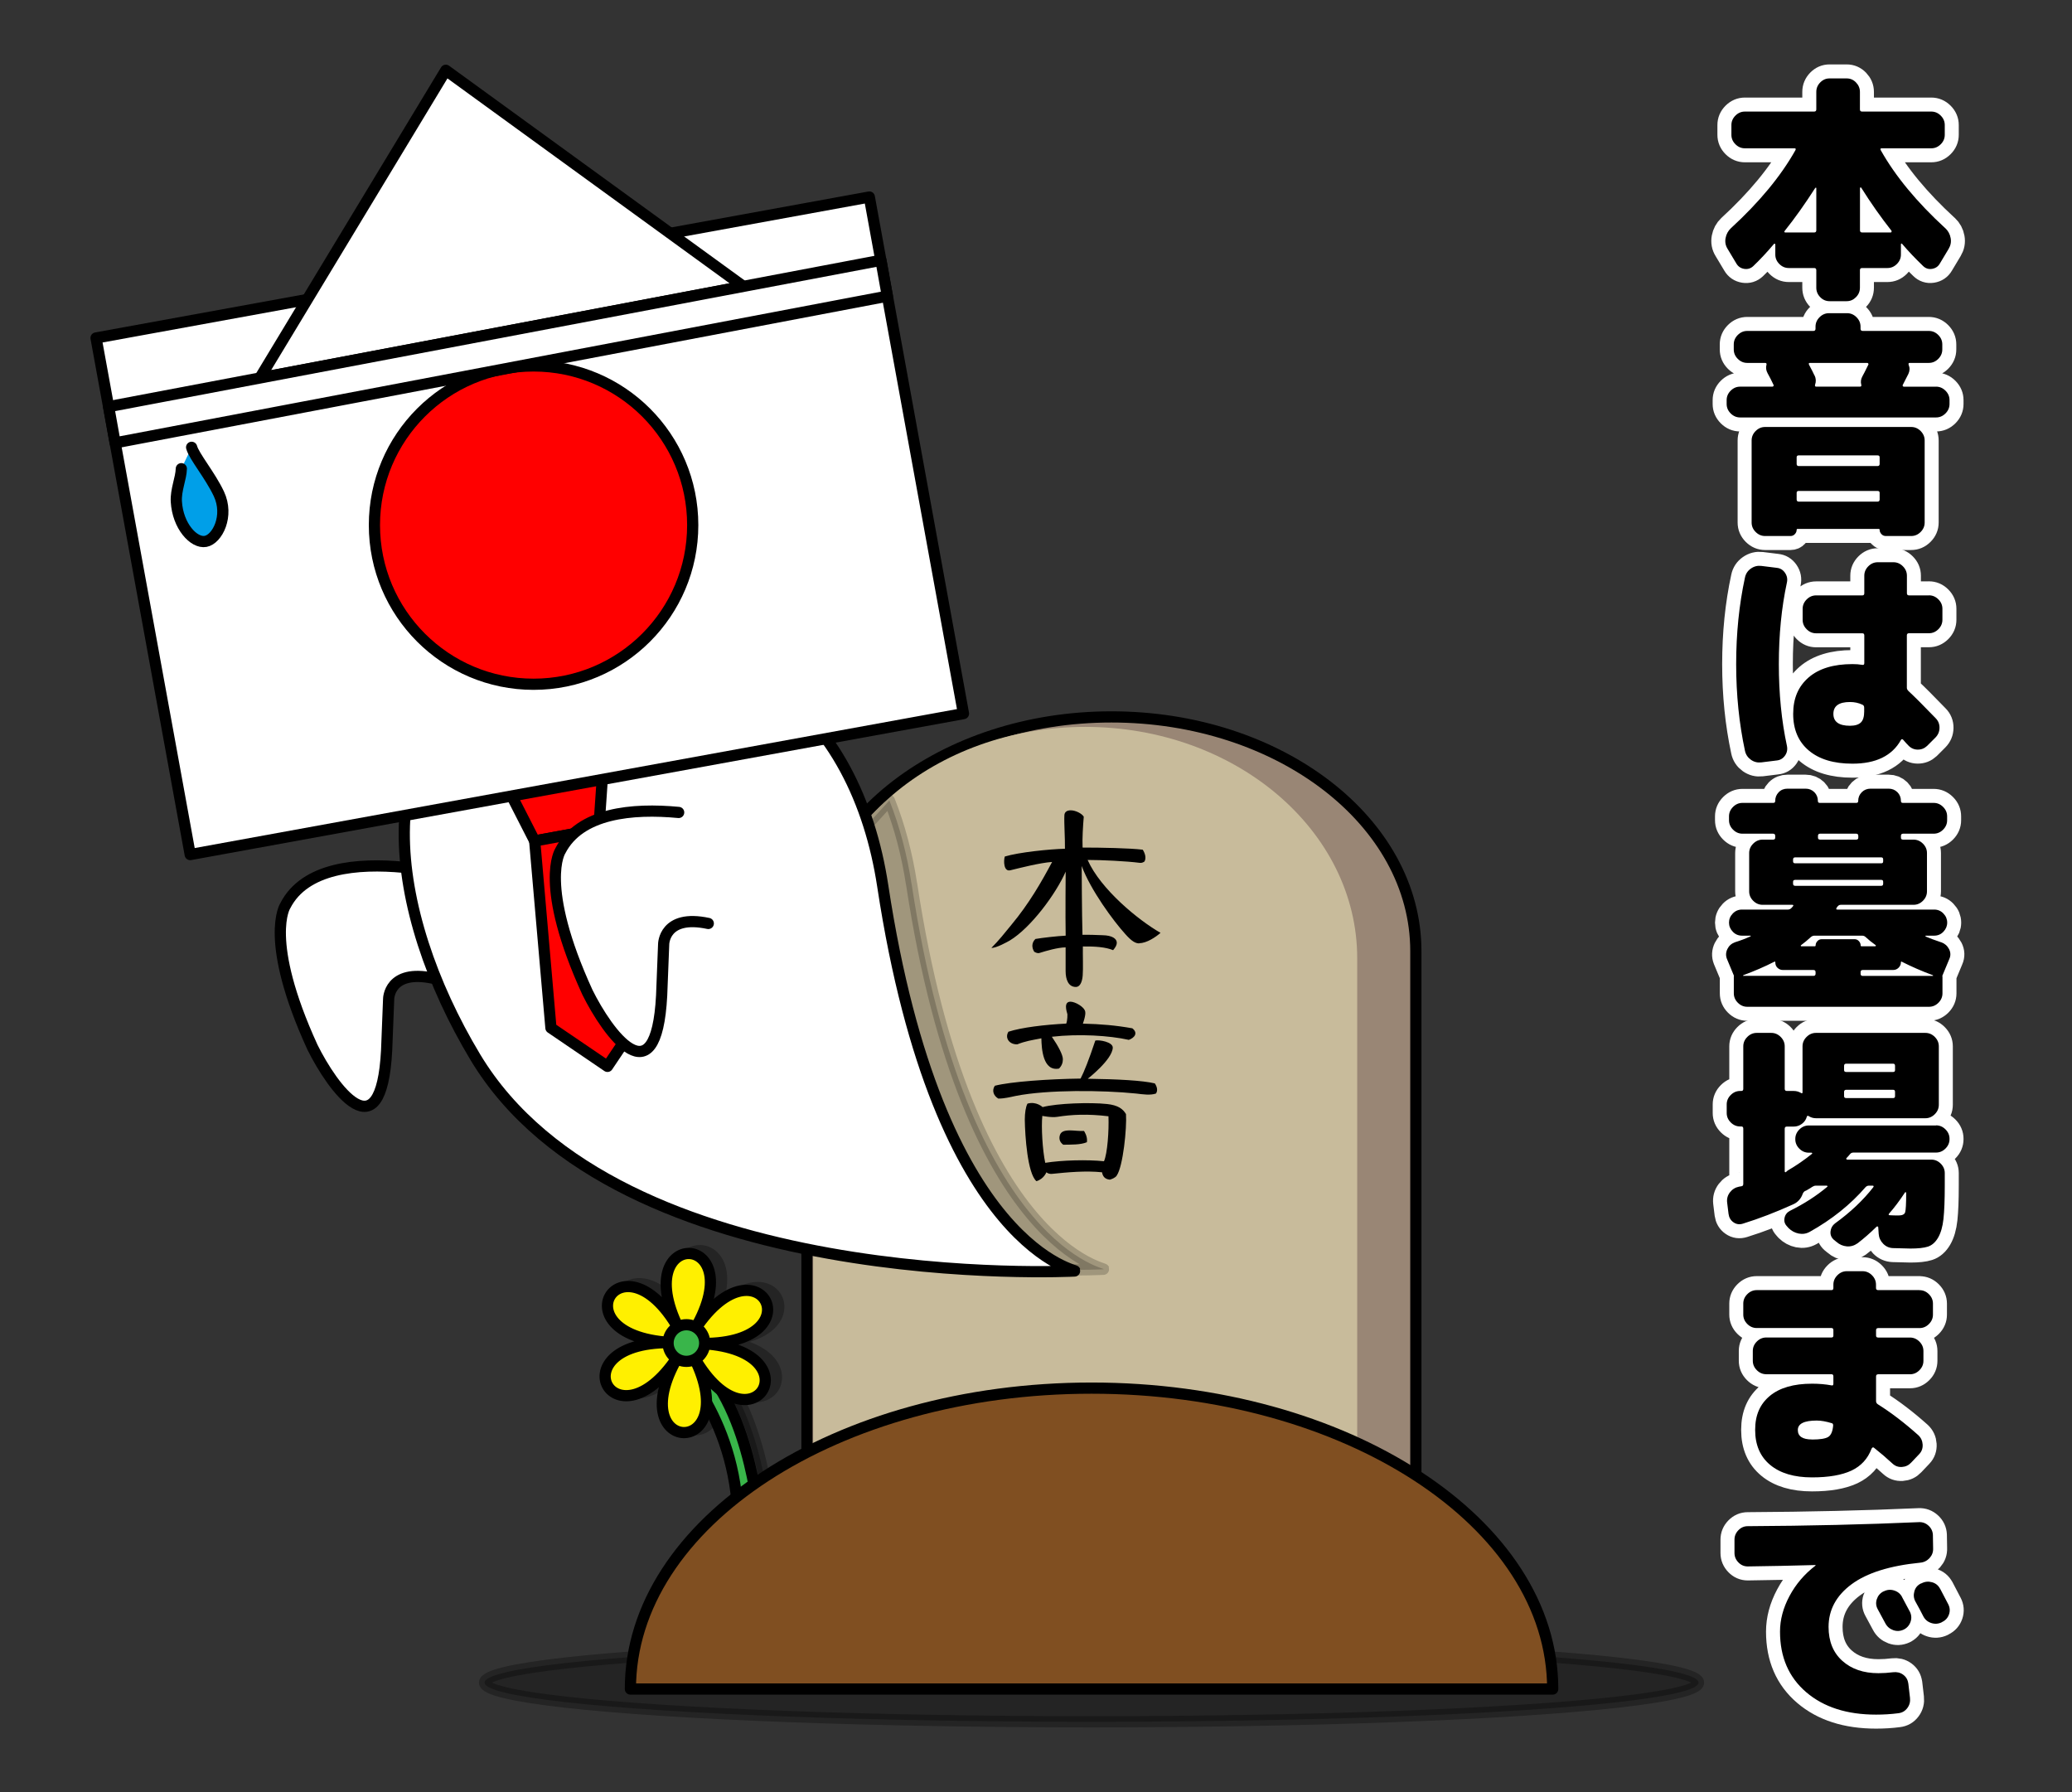 <?xml version="1.0" encoding="UTF-8"?>
<svg id="_レイヤー_1" data-name="レイヤー 1" xmlns="http://www.w3.org/2000/svg" viewBox="0 0 370 320">
  <rect x="0" y="0" width="370" height="320" fill="#333333" stroke="none"/>
  <defs>
    <style>
      .cls-1 {
        opacity: .2;
      }

      .cls-1, .cls-2, .cls-3, .cls-4, .cls-5, .cls-6, .cls-7, .cls-8, .cls-9, .cls-10 {
        stroke-linecap: round;
        stroke-linejoin: round;
      }

      .cls-1, .cls-2, .cls-4, .cls-5, .cls-6, .cls-7, .cls-8, .cls-9, .cls-10 {
        stroke: #000;
        stroke-width: 2px;
      }

      .cls-2 {
        fill: red;
      }

      .cls-11, .cls-8 {
        opacity: .3;
      }

      .cls-3 {
        stroke: #fff;
        stroke-width: 5px;
      }

      .cls-3, .cls-4 {
        fill: #fff;
      }

      .cls-5 {
        fill: none;
      }

      .cls-6 {
        fill: #804f21;
      }

      .cls-12 {
        fill: #c8bb9b;
      }

      .cls-7 {
        fill: #39b54a;
      }

      .cls-13 {
        fill: #fff000;
      }

      .cls-9 {
        fill: #998675;
      }

      .cls-10 {
        fill: #009fe8;
      }
    </style>
  </defs>
  <g id="_察してください" data-name="察してください">
    <g>
      <path class="cls-3" d="M347.38,40.75c.51.48.83,1.07.95,1.76.13.69,0,1.33-.36,1.93l-1.57,2.62c-.31.54-.78.85-1.4.95-.62.1-1.16-.08-1.61-.53-1.38-1.33-2.63-2.64-3.73-3.94-.06-.06-.11-.07-.15-.04-.04.03-.06.07-.06.13v1.82c0,.65-.24,1.21-.72,1.69s-1.04.72-1.69.72h-4.53c-.25,0-.38.13-.38.38v3.13c0,.65-.23,1.21-.7,1.69-.47.48-1.02.72-1.67.72h-3.05c-.65,0-1.21-.24-1.67-.72-.47-.48-.7-1.04-.7-1.69v-3.13c0-.25-.13-.38-.38-.38h-4.53c-.65,0-1.21-.24-1.69-.72-.48-.48-.72-1.04-.72-1.69v-1.82c0-.06-.04-.09-.11-.11-.07-.01-.12,0-.15.06-1.21,1.44-2.44,2.75-3.68,3.94-.45.42-.99.59-1.61.49-.62-.1-1.09-.42-1.4-.95l-1.57-2.62c-.37-.59-.49-1.23-.36-1.93.13-.69.44-1.28.95-1.76,5.08-4.66,8.92-9.3,11.52-13.93.11-.23.06-.34-.17-.34h-8.85c-.65,0-1.21-.24-1.69-.72-.48-.48-.72-1.04-.72-1.69v-1.74c0-.65.24-1.21.72-1.69s1.04-.72,1.69-.72h12.37c.25,0,.38-.13.38-.38v-3.13c0-.65.23-1.21.7-1.69.47-.48,1.02-.72,1.67-.72h3.05c.65,0,1.21.24,1.67.72.46.48.7,1.04.7,1.69v3.13c0,.25.13.38.38.38h12.36c.65,0,1.21.24,1.69.72.48.48.72,1.04.72,1.69v1.74c0,.65-.24,1.21-.72,1.69s-1.04.72-1.69.72h-8.85c-.23,0-.28.11-.17.34,2.6,4.63,6.44,9.27,11.52,13.93ZM324.34,41.14v-7.54c0-.06-.03-.08-.08-.08s-.1.03-.13.08c-1.81,2.82-3.61,5.36-5.42,7.62-.14.2-.1.3.13.3h5.12c.25,0,.38-.13.38-.38ZM337.64,41.52c.06,0,.1-.04.13-.11.03-.07.03-.13,0-.19-1.89-2.4-3.7-4.97-5.42-7.71-.03-.03-.07-.04-.13-.02-.06.01-.08.05-.08.11v7.54c0,.25.13.38.38.38h5.12Z"/>
      <path class="cls-3" d="M345.72,69.04c.65,0,1.21.24,1.69.72.48.48.72,1.04.72,1.69v.68c0,.65-.24,1.21-.72,1.69s-1.04.72-1.69.72h-34.98c-.65,0-1.21-.24-1.69-.72-.48-.48-.72-1.04-.72-1.69v-.68c0-.65.24-1.21.72-1.69s1.04-.72,1.69-.72h5.76c.08,0,.15-.04.19-.11.04-.07.05-.13.02-.19-.37-.79-.72-1.48-1.06-2.08-.28-.51-.35-1.02-.21-1.52.06-.23-.03-.34-.25-.34h-3.18c-.65,0-1.21-.24-1.69-.72-.48-.48-.72-1.04-.72-1.69v-.89c0-.65.24-1.21.72-1.69s1.04-.72,1.69-.72h11.81c.25,0,.38-.13.38-.38v-.38c0-.65.24-1.21.72-1.69s1.04-.72,1.69-.72h3.22c.65,0,1.21.24,1.69.72.48.48.72,1.04.72,1.69v.38c0,.25.13.38.38.38h11.81c.65,0,1.21.24,1.69.72.48.48.72,1.04.72,1.69v.89c0,.65-.24,1.21-.72,1.69s-1.04.72-1.69.72h-3.43c-.17,0-.23.11-.17.34.23.54.21,1.07-.04,1.61-.11.23-.28.56-.51,1s-.4.77-.51,1c-.03.06-.02.12.02.19.04.07.11.11.19.11h5.72ZM341.28,76.24c.65,0,1.21.24,1.69.72s.72,1.04.72,1.69v14.65c0,.65-.24,1.21-.72,1.69-.48.48-1.04.72-1.69.72h-4.53c-.31,0-.57-.11-.78-.34-.21-.23-.32-.48-.32-.76,0-.11-.06-.17-.17-.17h-14.48c-.11,0-.17.06-.17.17,0,.28-.11.54-.32.76-.21.23-.47.34-.78.34h-4.53c-.65,0-1.21-.24-1.69-.72s-.72-1.04-.72-1.69v-14.65c0-.65.24-1.21.72-1.69.48-.48,1.04-.72,1.69-.72h26.08ZM335.65,82.84v-1.19c0-.23-.13-.34-.38-.34h-14.06c-.25,0-.38.11-.38.34v1.19c0,.25.13.38.38.38h14.06c.25,0,.38-.13.38-.38ZM335.65,89.2v-1.19c0-.23-.13-.34-.38-.34h-14.06c-.25,0-.38.11-.38.34v1.19c0,.25.13.38.38.38h14.06c.25,0,.38-.13.38-.38ZM324.04,67.05c.25.54.28,1.09.08,1.65-.06.23.01.34.21.34h7.79c.23,0,.31-.11.25-.34-.14-.51-.07-1.02.21-1.52.14-.23.49-.92,1.06-2.08.03-.06.02-.12-.02-.19-.04-.07-.11-.11-.19-.11h-10.21c-.23,0-.28.11-.17.34.45.85.78,1.48.97,1.91Z"/>
      <path class="cls-3" d="M317.27,101.39c.62.06,1.11.35,1.48.89s.48,1.12.34,1.74c-.96,4.46-1.44,9.32-1.44,14.57s.48,10.11,1.44,14.57c.14.65.03,1.23-.34,1.76-.37.52-.86.81-1.48.87l-2.75.34c-.68.08-1.3-.07-1.86-.47s-.92-.93-1.06-1.61c-1.04-4.86-1.57-10.01-1.57-15.46s.52-10.6,1.57-15.46c.14-.68.49-1.21,1.06-1.61s1.19-.55,1.86-.47l2.75.34ZM344.45,106.3c.65,0,1.21.24,1.69.72.48.48.72,1.04.72,1.69v1.95c0,.65-.24,1.21-.72,1.69-.48.48-1.04.72-1.69.72h-3.56c-.25,0-.38.13-.38.38v9.36c0,.2.1.4.3.59,1.07.99,2.68,2.6,4.83,4.83.48.48.71,1.06.7,1.74-.01.68-.26,1.26-.74,1.74l-1.48,1.48c-.48.45-1.04.67-1.69.66-.65-.01-1.2-.26-1.65-.74-.23-.23-.54-.56-.93-1.02-.17-.17-.31-.14-.42.08-1.58,2.79-4.46,4.19-8.64,4.19-3.33,0-5.93-.78-7.79-2.35s-2.79-3.75-2.79-6.54.92-4.9,2.75-6.5c1.83-1.59,4.45-2.39,7.83-2.39.62,0,1.2.04,1.74.13.25.06.38-.04.38-.3v-4.95c0-.25-.11-.38-.34-.38h-8.26c-.65,0-1.21-.24-1.69-.72s-.72-1.04-.72-1.69v-1.95c0-.65.24-1.21.72-1.69s1.04-.72,1.69-.72h8.26c.23,0,.34-.13.34-.38v-3.13c0-.65.24-1.21.72-1.69s1.04-.72,1.69-.72h2.79c.65,0,1.21.24,1.69.72.48.48.72,1.04.72,1.69v3.13c0,.25.13.38.38.38h3.56ZM332.89,127.05v-.68c0-.28-.11-.47-.34-.55-.65-.31-1.38-.47-2.2-.47-1.98,0-2.96.71-2.96,2.12s.99,2.12,2.96,2.12c.9,0,1.55-.2,1.95-.59.4-.39.59-1.04.59-1.95Z"/>
      <path class="cls-3" d="M346.66,168.25c.62.23,1.08.63,1.38,1.21.3.58.32,1.17.06,1.76l-1.27,3.05.04.04v3.05c0,.65-.24,1.21-.72,1.69s-1.04.72-1.69.72h-32.44c-.65,0-1.21-.24-1.69-.72-.48-.48-.72-1.04-.72-1.69v-3.05l.04-.04-1.27-3.05c-.23-.59-.2-1.18.08-1.76.28-.58.73-.98,1.35-1.21.99-.31,1.92-.66,2.79-1.06.03-.03.04-.06.04-.08s-.03-.04-.08-.04h-1.48c-.65,0-1.2-.23-1.65-.7-.45-.47-.68-1.01-.68-1.63s.23-1.17.68-1.63c.45-.47,1-.7,1.65-.7h8.21c.23,0,.44-.1.63-.3.03-.03.07-.08.13-.15s.1-.12.13-.15c.11-.17.07-.25-.13-.25h-5.29c-.65,0-1.21-.24-1.69-.72-.48-.48-.72-1.04-.72-1.69v-6.82c0-.65.24-1.21.72-1.69s1.04-.72,1.69-.72h1.86c.25,0,.38-.11.38-.34v-.34c0-.25-.13-.38-.38-.38h-5.46c-.65,0-1.21-.24-1.69-.72-.48-.48-.72-1.04-.72-1.69v-.68c0-.65.24-1.21.72-1.69s1.04-.72,1.69-.72h5.5c.23,0,.34-.11.34-.34,0-.62.21-1.14.63-1.57s.95-.63,1.57-.63h3.22c.62,0,1.14.21,1.57.63.42.42.63.95.63,1.57,0,.23.11.34.34.34h6.52c.23,0,.34-.11.34-.34,0-.62.21-1.14.64-1.57.42-.42.95-.63,1.57-.63h3.22c.62,0,1.14.21,1.57.63.42.42.63.95.63,1.57,0,.23.11.34.34.34h5.5c.65,0,1.21.24,1.69.72.48.48.72,1.04.72,1.69v.68c0,.65-.24,1.21-.72,1.69s-1.04.72-1.69.72h-5.46c-.25,0-.38.13-.38.38v.34c0,.23.13.34.38.34h1.86c.65,0,1.21.24,1.69.72.48.48.72,1.04.72,1.69v6.82c0,.65-.24,1.21-.72,1.69s-1.04.72-1.69.72h-12.96c-.23,0-.41.08-.55.25-.03.03-.07.08-.13.15s-.08.12-.08.15c-.14.2-.1.3.13.3h17.28c.65,0,1.2.23,1.65.7.45.46.68,1.01.68,1.63s-.23,1.16-.68,1.63c-.45.47-1,.7-1.65.7h-1.48c-.06,0-.08.02-.08.06s.03.08.08.11c.56.25,1.48.59,2.75,1.02ZM324.21,173.88v-.3c0-.25-.13-.38-.38-.38h-5.46c-.37,0-.68-.13-.95-.38-.27-.25-.4-.58-.4-.97,0-.14-.06-.18-.17-.13-1.72.88-3.57,1.68-5.55,2.41-.03.03-.04.06-.04.08,0,.03.03.04.08.04h12.49c.25,0,.38-.13.38-.38ZM320.19,153.47v.34c0,.23.13.34.38.34h15.37c.23,0,.34-.11.34-.34v-.34c0-.25-.11-.38-.34-.38h-15.37c-.25,0-.38.13-.38.38ZM320.19,157.79c0,.25.13.38.38.38h15.37c.23,0,.34-.13.34-.38v-.34c0-.23-.11-.34-.34-.34h-15.37c-.25,0-.38.11-.38.34v.34ZM331.16,167.7c.31,0,.57.11.78.34.21.23.32.48.32.76,0,.11.06.17.17.17h2.41c.06,0,.1-.03.13-.08.03-.06.01-.1-.04-.13-.71-.51-1.3-.99-1.78-1.44-.17-.17-.38-.25-.64-.25h-8.51c-.2,0-.4.07-.59.21-.62.57-1.21,1.06-1.78,1.48-.06.03-.08.07-.06.13.01.06.05.08.11.08h2.37c.11,0,.17-.06.17-.17,0-.28.11-.54.32-.76.21-.23.47-.34.78-.34h5.84ZM324.64,149.24v.34c0,.23.13.34.38.34h6.44c.25,0,.38-.11.38-.34v-.34c0-.25-.13-.38-.38-.38h-6.44c-.25,0-.38.13-.38.38ZM345.13,174.26s.05-.01.06-.04c.01-.03,0-.06-.02-.08-1.98-.73-3.83-1.54-5.55-2.41-.11-.06-.17-.03-.17.08,0,.37-.13.69-.4.97-.27.28-.6.42-1,.42h-5.42c-.25,0-.38.13-.38.38v.3c0,.25.13.38.38.38h12.49Z"/>
      <path class="cls-3" d="M345.72,200.94c.65,0,1.21.24,1.69.72.48.48.72,1.04.72,1.69v.04c0,.65-.24,1.21-.72,1.69s-1.04.72-1.69.72h-14.74c-.25,0-.45.08-.59.25-.28.34-.51.59-.68.76-.06.11-.01.2.13.25h15.03c.65,0,1.21.24,1.69.72.48.48.72,1.04.72,1.69v2.24c0,2.54-.08,4.52-.23,5.93s-.48,2.53-.97,3.37c-.49.83-1.1,1.36-1.82,1.59-.72.23-1.76.34-3.11.34-.4,0-1.44-.03-3.13-.08-.68-.03-1.26-.29-1.74-.78-.48-.49-.75-1.08-.8-1.76l-.08-1.19c0-.06-.04-.1-.11-.13s-.13-.01-.19.04c-1.19,1.16-2.31,2.14-3.39,2.96-.59.42-1.24.61-1.93.55-.69-.06-1.31-.33-1.84-.8l-.47-.38c-.45-.4-.65-.89-.59-1.48s.32-1.07.8-1.44c2.74-1.98,5.01-4.12,6.82-6.44.14-.2.1-.3-.13-.3h-.63c-.23,0-.42.08-.59.25-2.71,3.13-6.04,5.8-9.99,8-.62.34-1.28.44-1.97.3-.69-.14-1.29-.47-1.8-.97l-.3-.34c-.4-.42-.54-.92-.42-1.48.11-.56.44-.99.97-1.27,2.51-1.24,4.73-2.67,6.65-4.28.06-.03.07-.07.04-.13-.03-.06-.07-.08-.13-.08h-1.95c-.2,0-.41.07-.63.21-.2.14-.49.33-.89.55-.11.08-.23.14-.34.17-.2.08-.35.25-.47.51-.31.9-.89,1.54-1.74,1.91-3.05,1.38-6.03,2.53-8.93,3.43-.62.2-1.19.12-1.69-.23-.51-.35-.8-.85-.89-1.5l-.25-2.03c-.08-.68.08-1.28.49-1.82s.95-.88,1.63-1.02c.06,0,.13-.01.23-.04.1-.03.18-.04.23-.04.2-.03.3-.17.3-.42v-9.87c0-.25-.11-.38-.34-.38h-.21c-.65,0-1.21-.24-1.69-.72-.48-.48-.72-1.04-.72-1.69v-1.52c0-.65.24-1.21.72-1.69.48-.48,1.04-.72,1.69-.72h.21c.23,0,.34-.13.34-.38v-7.58c0-.65.24-1.21.72-1.69.48-.48,1.04-.72,1.69-.72h2.58c.65,0,1.21.24,1.69.72s.72,1.04.72,1.69v7.58c0,.25.13.38.38.38h1.23c.45,0,.87.11,1.27.34.2.14.3.1.3-.13v-8.17c0-.65.24-1.21.72-1.69.48-.48,1.04-.72,1.69-.72h19.52c.65,0,1.21.24,1.69.72s.72,1.04.72,1.69v10.42c0,.65-.24,1.21-.72,1.69s-1.04.72-1.69.72h-19.52c-.48,0-.92-.13-1.31-.38-.17-.11-.28-.07-.34.13-.14.51-.43.92-.87,1.25-.44.33-.93.49-1.46.49h-1.23c-.25,0-.38.13-.38.38v7.62c0,.06.02.1.06.13s.09.03.15,0c.17-.17.31-.28.42-.34,1.5-.88,2.91-1.85,4.23-2.92.06-.03.07-.07.04-.13-.03-.06-.07-.08-.13-.08h-.47c-.65,0-1.21-.24-1.69-.72-.48-.48-.72-1.04-.72-1.69v-.04c0-.65.24-1.21.72-1.69s1.04-.72,1.69-.72h22.7ZM329.3,190.31v.76c0,.23.13.34.38.34h8.38c.23,0,.34-.11.34-.34v-.76c0-.25-.11-.38-.34-.38h-8.38c-.25,0-.38.13-.38.38ZM329.3,194.97v.76c0,.23.13.34.38.34h8.38c.23,0,.34-.11.34-.34v-.76c0-.25-.11-.38-.34-.38h-8.38c-.25,0-.38.13-.38.38ZM337.34,216.69c-.14.2-.1.3.13.3.42.03.95.04,1.57.04s1.04-.18,1.16-.55.19-1.52.19-3.47c0-.06-.03-.1-.08-.13-.06-.03-.1-.01-.13.04-.99,1.5-1.93,2.75-2.84,3.77Z"/>
      <path class="cls-3" d="M342.76,230.37c.65,0,1.21.24,1.69.72.48.48.72,1.04.72,1.69v1.95c0,.65-.24,1.21-.72,1.69s-1.04.72-1.69.72h-7.37c-.25,0-.38.13-.38.38v.97c0,.23.13.34.38.34h5.67c.65,0,1.21.24,1.69.72.48.48.72,1.04.72,1.69v1.74c0,.65-.24,1.21-.72,1.69-.48.48-1.04.72-1.69.72h-5.67c-.25,0-.38.13-.38.38v4.4c0,.25.11.45.34.59,2.34,1.47,4.74,3.3,7.2,5.5.48.45.74,1.01.78,1.67.04.66-.16,1.24-.61,1.71l-1.44,1.52c-.45.48-1,.74-1.65.78-.65.04-1.21-.16-1.69-.61-1.07-.99-2.16-1.92-3.26-2.79-.17-.17-.33-.13-.47.13-.68,1.81-1.88,3.11-3.6,3.92-1.72.8-4.07,1.21-7.03,1.21-3.19,0-5.68-.74-7.47-2.22-1.79-1.48-2.69-3.56-2.69-6.25s.88-4.62,2.62-6.08c1.75-1.45,4.26-2.18,7.54-2.18,1.24,0,2.4.1,3.47.3.23.06.34-.04.34-.3v-1.31c0-.25-.11-.38-.34-.38h-11.64c-.65,0-1.21-.24-1.69-.72-.48-.48-.72-1.04-.72-1.69v-1.74c0-.65.24-1.21.72-1.69.48-.48,1.04-.72,1.69-.72h11.64c.23,0,.34-.11.34-.34v-.97c0-.25-.11-.38-.34-.38h-13.34c-.65,0-1.21-.24-1.69-.72-.48-.48-.72-1.04-.72-1.69v-1.95c0-.65.24-1.21.72-1.69s1.04-.72,1.69-.72h13.34c.23,0,.34-.13.34-.38v-.59c0-.65.24-1.21.72-1.69s1.04-.72,1.69-.72h2.79c.65,0,1.21.24,1.69.72.48.48.72,1.04.72,1.69v.59c0,.25.13.38.38.38h7.37ZM323.58,257.05c1.44,0,2.41-.16,2.9-.47s.78-.99.87-2.03c0-.25-.08-.39-.25-.42-1.02-.31-1.91-.47-2.67-.47-2.26,0-3.39.56-3.39,1.69s.85,1.69,2.54,1.69Z"/>
      <path class="cls-3" d="M340.77,300.58l.3,2.58c.08.68-.07,1.28-.47,1.82-.4.54-.93.85-1.61.93-1.3.17-2.62.25-3.98.25-5.19,0-9.35-1.33-12.47-4-3.12-2.67-4.68-6.27-4.68-10.82,0-2.12.56-4.23,1.69-6.35s2.67-3.92,4.62-5.42c.03,0,.04-.03.04-.08,0-.03-.01-.04-.04-.04-4.04.11-8.06.2-12.07.25-.65,0-1.21-.24-1.67-.72-.47-.48-.7-1.04-.7-1.69v-2.37c0-.65.23-1.21.7-1.69.47-.48,1.02-.72,1.67-.72,10.92-.06,21.11-.3,30.57-.72.65-.03,1.22.18,1.71.63.49.45.75,1,.78,1.65l.04,2.37c.03.68-.18,1.26-.63,1.76-.45.49-1.02.77-1.69.83-5.42.54-9.5,1.82-12.24,3.85-2.74,2.03-4.11,4.57-4.11,7.62,0,2.57.82,4.59,2.46,6.06s3.78,2.2,6.44,2.2c.88,0,1.75-.06,2.62-.17.68-.08,1.28.06,1.8.44s.83.9.91,1.55ZM339.67,285.21c.31.57.78,1.44,1.4,2.62.28.59.31,1.2.08,1.82-.23.62-.64,1.07-1.23,1.35-.62.28-1.24.31-1.86.08-.62-.23-1.09-.63-1.4-1.23-.14-.25-.59-1.09-1.35-2.5-.31-.56-.37-1.16-.17-1.78.2-.62.59-1.09,1.19-1.4h.04c.59-.31,1.21-.37,1.86-.17.65.2,1.13.59,1.44,1.19ZM346.45,283.68c.93,1.78,1.41,2.7,1.44,2.75.31.59.36,1.2.15,1.82-.21.62-.61,1.07-1.21,1.36l-.13.08c-.59.28-1.21.32-1.84.11-.64-.21-1.11-.61-1.42-1.21-.14-.28-.37-.72-.68-1.31s-.55-1.03-.72-1.31c-.31-.56-.37-1.17-.19-1.82s.57-1.11,1.16-1.4l.13-.04c.59-.31,1.21-.37,1.86-.19s1.13.57,1.44,1.16Z"/>
    </g>
    <g>
      <path d="M347.38,40.75c.51.48.83,1.07.95,1.76.13.69,0,1.33-.36,1.93l-1.57,2.62c-.31.54-.78.85-1.4.95-.62.1-1.16-.08-1.61-.53-1.38-1.33-2.63-2.64-3.73-3.94-.06-.06-.11-.07-.15-.04-.04.03-.06.07-.06.13v1.82c0,.65-.24,1.21-.72,1.69s-1.04.72-1.69.72h-4.53c-.25,0-.38.13-.38.38v3.13c0,.65-.23,1.21-.7,1.69-.47.48-1.02.72-1.67.72h-3.05c-.65,0-1.21-.24-1.67-.72-.47-.48-.7-1.04-.7-1.69v-3.13c0-.25-.13-.38-.38-.38h-4.53c-.65,0-1.21-.24-1.69-.72-.48-.48-.72-1.04-.72-1.69v-1.82c0-.06-.04-.09-.11-.11-.07-.01-.12,0-.15.06-1.21,1.44-2.44,2.75-3.68,3.94-.45.42-.99.59-1.61.49-.62-.1-1.09-.42-1.4-.95l-1.57-2.62c-.37-.59-.49-1.23-.36-1.93.13-.69.44-1.28.95-1.76,5.08-4.66,8.92-9.3,11.52-13.93.11-.23.06-.34-.17-.34h-8.85c-.65,0-1.21-.24-1.69-.72-.48-.48-.72-1.04-.72-1.69v-1.74c0-.65.24-1.21.72-1.69s1.04-.72,1.69-.72h12.37c.25,0,.38-.13.38-.38v-3.13c0-.65.23-1.21.7-1.69.47-.48,1.02-.72,1.67-.72h3.05c.65,0,1.21.24,1.67.72.46.48.7,1.04.7,1.69v3.13c0,.25.13.38.38.38h12.36c.65,0,1.21.24,1.69.72.48.48.72,1.04.72,1.69v1.74c0,.65-.24,1.21-.72,1.69s-1.04.72-1.69.72h-8.85c-.23,0-.28.11-.17.34,2.6,4.63,6.44,9.27,11.52,13.93ZM324.34,41.13v-7.54c0-.06-.03-.08-.08-.08s-.1.03-.13.08c-1.81,2.82-3.61,5.36-5.42,7.62-.14.2-.1.3.13.3h5.12c.25,0,.38-.13.38-.38ZM337.64,41.51c.06,0,.1-.04.13-.11.03-.07.03-.13,0-.19-1.89-2.4-3.7-4.97-5.42-7.71-.03-.03-.07-.04-.13-.02-.06.01-.08.05-.08.11v7.54c0,.25.13.38.38.38h5.12Z"/>
      <path d="M345.72,69.04c.65,0,1.21.24,1.69.72.48.48.72,1.04.72,1.69v.68c0,.65-.24,1.21-.72,1.69s-1.04.72-1.69.72h-34.98c-.65,0-1.21-.24-1.69-.72-.48-.48-.72-1.04-.72-1.69v-.68c0-.65.24-1.21.72-1.69s1.04-.72,1.69-.72h5.76c.08,0,.15-.04.19-.11.04-.07.05-.13.02-.19-.37-.79-.72-1.48-1.06-2.08-.28-.51-.35-1.02-.21-1.52.06-.23-.03-.34-.25-.34h-3.18c-.65,0-1.21-.24-1.69-.72-.48-.48-.72-1.04-.72-1.69v-.89c0-.65.24-1.21.72-1.69s1.04-.72,1.69-.72h11.81c.25,0,.38-.13.38-.38v-.38c0-.65.24-1.21.72-1.69s1.04-.72,1.69-.72h3.22c.65,0,1.21.24,1.69.72.48.48.72,1.04.72,1.69v.38c0,.25.13.38.38.38h11.81c.65,0,1.21.24,1.69.72.48.48.72,1.04.72,1.69v.89c0,.65-.24,1.21-.72,1.69s-1.04.72-1.69.72h-3.43c-.17,0-.23.11-.17.34.23.54.21,1.07-.04,1.61-.11.23-.28.56-.51,1s-.4.77-.51,1c-.03.06-.02.12.02.19.04.07.11.11.19.11h5.72ZM341.28,76.24c.65,0,1.21.24,1.69.72s.72,1.04.72,1.69v14.65c0,.65-.24,1.21-.72,1.69-.48.48-1.04.72-1.69.72h-4.53c-.31,0-.57-.11-.78-.34-.21-.23-.32-.48-.32-.76,0-.11-.06-.17-.17-.17h-14.48c-.11,0-.17.06-.17.17,0,.28-.11.54-.32.76-.21.23-.47.34-.78.34h-4.53c-.65,0-1.21-.24-1.69-.72s-.72-1.04-.72-1.69v-14.65c0-.65.24-1.21.72-1.69.48-.48,1.04-.72,1.69-.72h26.08ZM335.65,82.84v-1.19c0-.23-.13-.34-.38-.34h-14.06c-.25,0-.38.11-.38.34v1.19c0,.25.13.38.38.38h14.06c.25,0,.38-.13.38-.38ZM335.65,89.19v-1.19c0-.23-.13-.34-.38-.34h-14.06c-.25,0-.38.11-.38.34v1.19c0,.25.13.38.38.38h14.06c.25,0,.38-.13.38-.38ZM324.04,67.05c.25.54.28,1.09.08,1.65-.06.23.01.34.21.34h7.79c.23,0,.31-.11.25-.34-.14-.51-.07-1.02.21-1.52.14-.23.49-.92,1.06-2.08.03-.06.02-.12-.02-.19-.04-.07-.11-.11-.19-.11h-10.21c-.23,0-.28.11-.17.34.45.85.78,1.48.97,1.91Z"/>
      <path d="M317.27,101.39c.62.06,1.11.35,1.48.89s.48,1.12.34,1.74c-.96,4.46-1.44,9.32-1.44,14.57s.48,10.11,1.44,14.57c.14.65.03,1.23-.34,1.76-.37.52-.86.81-1.48.87l-2.75.34c-.68.08-1.3-.07-1.86-.47s-.92-.93-1.06-1.61c-1.04-4.86-1.57-10.01-1.57-15.46s.52-10.6,1.57-15.46c.14-.68.49-1.21,1.06-1.61s1.19-.55,1.86-.47l2.75.34ZM344.45,106.3c.65,0,1.21.24,1.69.72.48.48.72,1.04.72,1.69v1.95c0,.65-.24,1.21-.72,1.69-.48.48-1.04.72-1.69.72h-3.56c-.25,0-.38.13-.38.38v9.36c0,.2.1.4.3.59,1.07.99,2.68,2.6,4.83,4.83.48.48.71,1.06.7,1.74-.01.68-.26,1.26-.74,1.74l-1.48,1.48c-.48.45-1.04.67-1.69.66-.65-.01-1.2-.26-1.65-.74-.23-.23-.54-.56-.93-1.02-.17-.17-.31-.14-.42.08-1.58,2.79-4.46,4.19-8.64,4.19-3.33,0-5.93-.78-7.79-2.35s-2.79-3.75-2.79-6.54.92-4.9,2.75-6.5c1.83-1.59,4.45-2.39,7.83-2.39.62,0,1.2.04,1.74.13.25.06.38-.04.38-.3v-4.95c0-.25-.11-.38-.34-.38h-8.26c-.65,0-1.21-.24-1.69-.72s-.72-1.04-.72-1.69v-1.95c0-.65.24-1.21.72-1.69s1.04-.72,1.69-.72h8.26c.23,0,.34-.13.34-.38v-3.13c0-.65.24-1.21.72-1.69s1.04-.72,1.69-.72h2.79c.65,0,1.21.24,1.69.72.48.48.72,1.04.72,1.69v3.13c0,.25.13.38.38.38h3.56ZM332.89,127.05v-.68c0-.28-.11-.47-.34-.55-.65-.31-1.38-.47-2.2-.47-1.98,0-2.96.71-2.96,2.12s.99,2.12,2.96,2.12c.9,0,1.55-.2,1.95-.59.4-.39.59-1.04.59-1.95Z"/>
      <path d="M346.66,168.25c.62.23,1.08.63,1.38,1.21.3.58.32,1.17.06,1.76l-1.27,3.05.04.04v3.05c0,.65-.24,1.21-.72,1.69s-1.04.72-1.69.72h-32.44c-.65,0-1.21-.24-1.69-.72-.48-.48-.72-1.04-.72-1.69v-3.05l.04-.04-1.27-3.05c-.23-.59-.2-1.18.08-1.76.28-.58.73-.98,1.35-1.21.99-.31,1.92-.66,2.79-1.06.03-.03.04-.06.04-.08s-.03-.04-.08-.04h-1.48c-.65,0-1.2-.23-1.65-.7-.45-.47-.68-1.01-.68-1.63s.23-1.17.68-1.63c.45-.47,1-.7,1.65-.7h8.21c.23,0,.44-.1.63-.3.03-.03.07-.08.13-.15s.1-.12.13-.15c.11-.17.07-.25-.13-.25h-5.29c-.65,0-1.21-.24-1.69-.72-.48-.48-.72-1.04-.72-1.69v-6.82c0-.65.24-1.21.72-1.69s1.04-.72,1.69-.72h1.86c.25,0,.38-.11.38-.34v-.34c0-.25-.13-.38-.38-.38h-5.46c-.65,0-1.21-.24-1.69-.72-.48-.48-.72-1.04-.72-1.69v-.68c0-.65.24-1.21.72-1.69s1.04-.72,1.69-.72h5.5c.23,0,.34-.11.34-.34,0-.62.21-1.14.63-1.57s.95-.63,1.57-.63h3.22c.62,0,1.14.21,1.57.63.42.42.63.95.63,1.57,0,.23.11.34.34.34h6.52c.23,0,.34-.11.34-.34,0-.62.21-1.14.64-1.57.42-.42.95-.63,1.57-.63h3.22c.62,0,1.14.21,1.57.63.42.42.63.95.63,1.57,0,.23.11.34.34.34h5.5c.65,0,1.21.24,1.69.72.48.48.72,1.04.72,1.69v.68c0,.65-.24,1.21-.72,1.69s-1.04.72-1.69.72h-5.46c-.25,0-.38.13-.38.38v.34c0,.23.13.34.38.34h1.86c.65,0,1.21.24,1.69.72.48.48.72,1.04.72,1.69v6.82c0,.65-.24,1.21-.72,1.69s-1.04.72-1.69.72h-12.96c-.23,0-.41.08-.55.25-.03.03-.07.08-.13.15s-.08.12-.08.15c-.14.2-.1.3.13.3h17.28c.65,0,1.2.23,1.65.7.45.46.68,1.01.68,1.63s-.23,1.16-.68,1.63c-.45.47-1,.7-1.65.7h-1.48c-.06,0-.08.02-.08.06s.03.08.08.11c.56.25,1.48.59,2.75,1.02ZM324.21,173.88v-.3c0-.25-.13-.38-.38-.38h-5.46c-.37,0-.68-.13-.95-.38-.27-.25-.4-.58-.4-.97,0-.14-.06-.18-.17-.13-1.72.88-3.57,1.68-5.55,2.41-.03.03-.04.06-.04.08,0,.03.03.04.08.04h12.49c.25,0,.38-.13.38-.38ZM320.19,153.47v.34c0,.23.13.34.38.34h15.37c.23,0,.34-.11.34-.34v-.34c0-.25-.11-.38-.34-.38h-15.37c-.25,0-.38.13-.38.38ZM320.19,157.79c0,.25.13.38.38.38h15.37c.23,0,.34-.13.34-.38v-.34c0-.23-.11-.34-.34-.34h-15.37c-.25,0-.38.11-.38.34v.34ZM331.16,167.7c.31,0,.57.11.78.34.21.23.32.48.32.76,0,.11.06.17.17.17h2.41c.06,0,.1-.03.13-.08.03-.06.01-.1-.04-.13-.71-.51-1.3-.99-1.78-1.44-.17-.17-.38-.25-.64-.25h-8.51c-.2,0-.4.07-.59.21-.62.57-1.21,1.06-1.78,1.48-.06.03-.08.07-.06.13.01.06.05.08.11.08h2.37c.11,0,.17-.06.17-.17,0-.28.11-.54.32-.76.21-.23.47-.34.78-.34h5.84ZM324.64,149.24v.34c0,.23.13.34.38.34h6.44c.25,0,.38-.11.38-.34v-.34c0-.25-.13-.38-.38-.38h-6.44c-.25,0-.38.13-.38.38ZM345.13,174.26s.05-.01.06-.04c.01-.03,0-.06-.02-.08-1.98-.73-3.83-1.54-5.55-2.41-.11-.06-.17-.03-.17.08,0,.37-.13.69-.4.97-.27.28-.6.42-1,.42h-5.42c-.25,0-.38.13-.38.38v.3c0,.25.13.38.38.38h12.49Z"/>
      <path d="M345.72,200.94c.65,0,1.21.24,1.69.72.48.48.72,1.04.72,1.69v.04c0,.65-.24,1.21-.72,1.69s-1.04.72-1.69.72h-14.74c-.25,0-.45.08-.59.25-.28.34-.51.59-.68.76-.06.11-.01.2.13.25h15.03c.65,0,1.21.24,1.69.72.48.48.72,1.04.72,1.69v2.24c0,2.54-.08,4.52-.23,5.93s-.48,2.53-.97,3.37c-.49.83-1.1,1.36-1.82,1.59-.72.23-1.76.34-3.11.34-.4,0-1.44-.03-3.13-.08-.68-.03-1.26-.29-1.74-.78-.48-.49-.75-1.08-.8-1.76l-.08-1.19c0-.06-.04-.1-.11-.13s-.13-.01-.19.04c-1.19,1.16-2.31,2.14-3.39,2.96-.59.42-1.24.61-1.93.55-.69-.06-1.31-.33-1.84-.8l-.47-.38c-.45-.4-.65-.89-.59-1.48s.32-1.07.8-1.44c2.74-1.98,5.01-4.12,6.82-6.44.14-.2.1-.3-.13-.3h-.63c-.23,0-.42.08-.59.25-2.71,3.13-6.04,5.8-9.99,8-.62.34-1.28.44-1.97.3-.69-.14-1.29-.47-1.8-.97l-.3-.34c-.4-.42-.54-.92-.42-1.48.11-.56.44-.99.97-1.27,2.51-1.24,4.73-2.67,6.65-4.28.06-.03.07-.07.04-.13-.03-.06-.07-.08-.13-.08h-1.95c-.2,0-.41.07-.63.21-.2.14-.49.33-.89.55-.11.08-.23.14-.34.17-.2.08-.35.25-.47.51-.31.9-.89,1.54-1.74,1.91-3.05,1.38-6.03,2.53-8.93,3.43-.62.2-1.19.12-1.69-.23-.51-.35-.8-.85-.89-1.5l-.25-2.03c-.08-.68.08-1.28.49-1.82s.95-.88,1.63-1.02c.06,0,.13-.01.23-.04.1-.03.18-.04.23-.04.2-.03.3-.17.3-.42v-9.87c0-.25-.11-.38-.34-.38h-.21c-.65,0-1.21-.24-1.69-.72-.48-.48-.72-1.04-.72-1.69v-1.52c0-.65.24-1.21.72-1.69.48-.48,1.04-.72,1.69-.72h.21c.23,0,.34-.13.34-.38v-7.58c0-.65.24-1.21.72-1.69.48-.48,1.04-.72,1.69-.72h2.58c.65,0,1.21.24,1.69.72s.72,1.04.72,1.69v7.58c0,.25.13.38.38.38h1.23c.45,0,.87.11,1.27.34.2.14.3.1.3-.13v-8.17c0-.65.24-1.21.72-1.69.48-.48,1.04-.72,1.69-.72h19.52c.65,0,1.21.24,1.69.72s.72,1.04.72,1.69v10.42c0,.65-.24,1.21-.72,1.69s-1.04.72-1.69.72h-19.52c-.48,0-.92-.13-1.31-.38-.17-.11-.28-.07-.34.13-.14.51-.43.92-.87,1.25-.44.33-.93.49-1.46.49h-1.23c-.25,0-.38.13-.38.38v7.62c0,.06.02.1.06.13s.09.03.15,0c.17-.17.31-.28.42-.34,1.5-.88,2.91-1.85,4.23-2.92.06-.03.07-.07.04-.13-.03-.06-.07-.08-.13-.08h-.47c-.65,0-1.21-.24-1.69-.72-.48-.48-.72-1.04-.72-1.69v-.04c0-.65.24-1.21.72-1.69s1.04-.72,1.69-.72h22.7ZM329.3,190.31v.76c0,.23.13.34.38.34h8.38c.23,0,.34-.11.34-.34v-.76c0-.25-.11-.38-.34-.38h-8.38c-.25,0-.38.13-.38.38ZM329.3,194.97v.76c0,.23.13.34.38.34h8.38c.23,0,.34-.11.34-.34v-.76c0-.25-.11-.38-.34-.38h-8.38c-.25,0-.38.13-.38.38ZM337.34,216.69c-.14.2-.1.3.13.3.42.03.95.04,1.57.04s1.04-.18,1.16-.55.19-1.52.19-3.47c0-.06-.03-.1-.08-.13-.06-.03-.1-.01-.13.04-.99,1.5-1.93,2.75-2.84,3.77Z"/>
      <path d="M342.76,230.37c.65,0,1.21.24,1.69.72.48.48.72,1.04.72,1.69v1.95c0,.65-.24,1.21-.72,1.69s-1.04.72-1.69.72h-7.37c-.25,0-.38.13-.38.38v.97c0,.23.13.34.38.34h5.67c.65,0,1.21.24,1.69.72.48.48.72,1.04.72,1.69v1.74c0,.65-.24,1.21-.72,1.69-.48.48-1.04.72-1.69.72h-5.67c-.25,0-.38.13-.38.38v4.4c0,.25.11.45.34.59,2.34,1.47,4.74,3.3,7.2,5.5.48.45.74,1.01.78,1.67.04.66-.16,1.24-.61,1.71l-1.44,1.52c-.45.48-1,.74-1.65.78-.65.04-1.21-.16-1.69-.61-1.07-.99-2.16-1.92-3.26-2.79-.17-.17-.33-.13-.47.13-.68,1.81-1.88,3.11-3.6,3.92-1.72.8-4.07,1.21-7.03,1.21-3.19,0-5.68-.74-7.47-2.22-1.79-1.48-2.69-3.56-2.69-6.25s.88-4.62,2.62-6.08c1.75-1.45,4.26-2.18,7.54-2.18,1.24,0,2.4.1,3.47.3.23.06.34-.04.34-.3v-1.31c0-.25-.11-.38-.34-.38h-11.64c-.65,0-1.21-.24-1.69-.72-.48-.48-.72-1.04-.72-1.69v-1.74c0-.65.24-1.21.72-1.69.48-.48,1.04-.72,1.69-.72h11.64c.23,0,.34-.11.34-.34v-.97c0-.25-.11-.38-.34-.38h-13.34c-.65,0-1.21-.24-1.69-.72-.48-.48-.72-1.04-.72-1.69v-1.95c0-.65.24-1.21.72-1.69s1.04-.72,1.69-.72h13.34c.23,0,.34-.13.34-.38v-.59c0-.65.24-1.21.72-1.69s1.04-.72,1.69-.72h2.79c.65,0,1.21.24,1.69.72.48.48.72,1.04.72,1.69v.59c0,.25.13.38.38.38h7.37ZM323.58,257.04c1.44,0,2.41-.16,2.9-.47s.78-.99.87-2.03c0-.25-.08-.39-.25-.42-1.02-.31-1.91-.47-2.67-.47-2.26,0-3.39.56-3.39,1.69s.85,1.69,2.54,1.69Z"/>
      <path d="M340.77,300.58l.3,2.58c.08.68-.07,1.28-.47,1.82-.4.54-.93.85-1.61.93-1.3.17-2.62.25-3.98.25-5.19,0-9.35-1.33-12.47-4-3.12-2.67-4.68-6.27-4.68-10.82,0-2.12.56-4.23,1.69-6.35s2.67-3.92,4.62-5.42c.03,0,.04-.03.04-.08,0-.03-.01-.04-.04-.04-4.04.11-8.06.2-12.07.25-.65,0-1.21-.24-1.67-.72-.47-.48-.7-1.04-.7-1.69v-2.37c0-.65.23-1.21.7-1.69.47-.48,1.02-.72,1.67-.72,10.92-.06,21.11-.3,30.57-.72.65-.03,1.22.18,1.71.63.49.45.75,1,.78,1.65l.04,2.37c.03.68-.18,1.26-.63,1.76-.45.49-1.02.77-1.69.83-5.42.54-9.5,1.82-12.24,3.85-2.74,2.03-4.11,4.57-4.11,7.62,0,2.57.82,4.59,2.46,6.06s3.78,2.2,6.44,2.2c.88,0,1.75-.06,2.62-.17.68-.08,1.28.06,1.8.44s.83.9.91,1.55ZM339.67,285.2c.31.57.78,1.44,1.4,2.62.28.59.31,1.2.08,1.82-.23.62-.64,1.07-1.23,1.35-.62.28-1.24.31-1.86.08-.62-.23-1.09-.63-1.4-1.23-.14-.25-.59-1.09-1.35-2.5-.31-.56-.37-1.16-.17-1.78.2-.62.59-1.09,1.19-1.4h.04c.59-.31,1.21-.37,1.86-.17.65.2,1.13.59,1.44,1.19ZM346.45,283.68c.93,1.78,1.41,2.7,1.44,2.75.31.59.36,1.2.15,1.82-.21.62-.61,1.07-1.21,1.36l-.13.08c-.59.28-1.21.32-1.84.11-.64-.21-1.11-.61-1.42-1.21-.14-.28-.37-.72-.68-1.31s-.55-1.03-.72-1.31c-.31-.56-.37-1.17-.19-1.82s.57-1.11,1.16-1.4l.13-.04c.59-.31,1.21-.37,1.86-.19s1.13.57,1.44,1.16Z"/>
    </g>
    <path class="cls-8" d="M122.19,241.72s12.21,11.75,11.54,31.27l3.79-2.21s-1.79-23.02-13.52-30.35l-1.81,1.29Z"/>
    <g class="cls-11">
      <path d="M125.59,237.65c11.64-18.72-12.33-19.5-1.94-.06-10.39-19.43-23.05.93-1.03,1.65-22.03-.72-10.72,20.43.92,1.71-11.64,18.72,12.33,19.5,1.94.06,10.39,19.43,23.05-.93,1.03-1.65,22.03.72,10.72-20.43-.92-1.71Z"/>
      <path class="cls-5" d="M125.59,237.65c11.64-18.72-12.33-19.5-1.94-.06-10.39-19.43-23.05.93-1.03,1.65-22.03-.72-10.72,20.43.92,1.71-11.64,18.72,12.33,19.5,1.94.06,10.39,19.43,23.05-.93,1.03-1.65,22.03.72,10.72-20.43-.92-1.71Z"/>
    </g>
    <path class="cls-7" d="M120.2,242.24s12.21,11.75,11.54,31.27l3.79-2.21s-1.79-23.02-13.52-30.35l-1.81,1.29Z"/>
    <g>
      <path class="cls-13" d="M123.59,238.16c11.64-18.72-12.33-19.5-1.94-.06-10.39-19.43-23.05.93-1.03,1.65-22.03-.72-10.72,20.43.92,1.71-11.64,18.72,12.33,19.5,1.94.06,10.39,19.43,23.05-.93,1.03-1.65,22.03.72,10.72-20.43-.92-1.71Z"/>
      <path class="cls-5" d="M123.59,238.16c11.64-18.72-12.33-19.5-1.94-.06-10.39-19.43-23.05.93-1.03,1.65-22.03-.72-10.72,20.43.92,1.71-11.64,18.72,12.33,19.5,1.94.06,10.39,19.43,23.05-.93,1.03-1.65,22.03.72,10.72-20.43-.92-1.71Z"/>
    </g>
    <circle class="cls-7" cx="122.57" cy="239.81" r="3.27"/>
    <ellipse class="cls-8" cx="194.92" cy="300.44" rx="108.39" ry="7"/>
    <path class="cls-9" d="M198.47,128.01c-30.03,0-54.37,18.72-54.37,41.82v111.15h108.73v-111.15c0-23.1-24.34-41.82-54.37-41.82Z"/>
    <path class="cls-12" d="M193.79,129.79c-26.83,0-48.58,18.51-48.58,41.33v109.86h97.15v-109.86c0-22.83-21.75-41.33-48.58-41.33Z"/>
    <path class="cls-6" d="M277.27,301.59c0-29.68-36.87-53.73-82.35-53.73s-82.35,24.06-82.35,53.73h164.7Z"/>
    <g>
      <path d="M203.44,168.45c-.69,0-1.35-.38-2.49-1.66-2.11-2.32-6.2-7.86-7.79-12.16,0,0,.03,8.69.14,12.29,1-.03,2.77.03,3.6.07,1.7.03,2.53.62,2.53,1.35,0,.38-.21.8-.66,1.32-1.32-.55-3.22-.69-5.4-.66-.03,1.42.07,3.98-.03,5.19-.1,1.28-.55,2.04-1.21,2.04-1.35,0-1.84-1.32-1.84-2.84v-4.23c-1.45.03-3.46.62-4.67,1-.35.1-.66-.07-.93-.21-.48-.76-.48-1.63.21-2.29,1.21-.21,3.91-.52,5.4-.59-.07-3.36,0-11.43,0-11.43-1.73,3.95-6.2,10.01-9.97,12.29-.42.24-2.46,1.39-3.29,1.32,1.32-1.32,2.36-2.63,3.57-4.12,3.12-3.74,5.33-7.58,7.27-11.22-2.15.14-5.75,1.07-7.48,1.49-1.18.28-1.21-1.7-.97-2.46,2.49-.76,8-1.32,10.74-1.39.03-1.9-.17-4.5-.1-5.99.03-.59.48-.87,1.14-.87.87,0,2.01.59,2.32,1.14-.14,1.7-.28,3.81-.21,5.51,3.39,0,8.45.1,10.74.38.38.59.69,1.45.31,2.11-.24.17-.52.28-.83.24-2.39-.31-6.82-.52-9.32-.52,2.32,5.23,9.04,10.74,13.02,13.02-.83.73-2.46,1.84-3.78,1.84Z"/>
      <path d="M206.42,195.26c-1.01.35-2.36.14-3.53,0-6.06-.62-15.83-.69-21.47.42-.93.17-1.9.48-3.15.48-.83-.48-1.21-1.42-.62-2.29,2.8-.73,9.7-1.21,15.31-1.28.62-1.18,1.49-3.36,2.63-6.79.66-.17,3.15.24,3.12,1.28-.1,2.15-4.47,5.54-4.47,5.54,5.33.07,9.83.31,11.98.83.42.62.55,1.28.21,1.8ZM201.54,185.67c-3.43-.76-8.83-1.11-13.71-.55,1.14,1.66,1.97,3.22,1.97,4.02,0,.62-.21,1.18-.69,1.66-2.87.55-3.12-3.53-3.15-5.4-1.8.35-2.81.49-4.29,1.07-1.42.07-2.29-1.14-1.59-2.25,2.36-.76,6.44-1.25,10.32-1.45.24-.62.21-1.66.21-1.66-.17-.62-.69-2.25.55-2.25.8,0,2.46.9,2.63,1.77.14.66-.42,2.15-.42,2.15,3.19.07,5.92.31,8.83.83,1.07.83.42,1.7-.66,2.08ZM199.43,209.91c-.35.45-.9.62-1.25.73-.87-.1-1.25-.55-1.39-1.32-2.91-.31-6.2,0-8.9.28-.66.07-1.04-.28-1.04-.28,0,0-.42,1.18-1.77,1.59-1.59-1.35-2.04-8.07-2.08-10.98,0-1.18.17-2.32.48-2.87,1.59-.45,2.7.62,2.7.62,2.63-.69,8.52-.87,11.5-.55,1.97.21,2.84.87,3.39,1.8.17,2.42-.52,9.38-1.66,10.98ZM188.8,199.42c-1.04.17-2.67-.17-2.67-.17-.21,1.94.03,6.13.52,8.38,2.98-.48,7.55-.59,10.49-.28.62-1.39.9-5.47.8-8.03-3.67-.45-6.58-.31-9.14.1ZM189.87,204.4c-.52-.38-.76-.87-.66-1.49.14-.83.76-1.07,1.87-1.07.73,0,1.52.14,2.49.1,0,0,.69.97.52,2.01-1.14.48-2.74.42-4.23.45Z"/>
    </g>
    <path class="cls-1" d="M162.78,157.87c-.8-5.24-2.11-10.28-3.96-14.94l-55.28,60.65c33.08,26.24,93.5,23.06,93.5,23.06,1.56-.09-24.2-2.72-34.25-68.78Z"/>
    <path class="cls-4" d="M72.08,154.86c-8.24-.78-17.65.05-21.13,6.85,0,0-3.98,6.01,4.84,25.27,3.6,7.27,12.28,19.31,13.25.57l.36-9.17s.03-5.4,7.97-3.7"/>
    <path class="cls-4" d="M84.89,188.78c25.54,42.45,106.99,38.17,106.99,38.17,1.56-.09-24.2-2.72-34.25-68.78-4.59-30.19-26.45-53.64-68.08-37.33-24.38,9.55-20.36,41.84-4.66,67.94Z"/>
    <polygon class="cls-2" points="91.46 142.29 95.48 150.16 106.93 148.06 107.53 139.34 98.52 135.46 91.46 142.29"/>
    <polygon class="cls-2" points="95.48 150.16 98.38 183.54 108.48 190.41 115.22 180.39 106.93 148.06 95.48 150.16"/>
    <rect class="cls-4" x="24.42" y="47" width="140.36" height="93.76" transform="translate(-15.3 18.49) rotate(-10.33)"/>
    <circle class="cls-2" cx="95.28" cy="93.76" r="28.42"/>
    <polygon class="cls-4" points="79.61 12.55 46.4 67.49 132.73 51.13 79.61 12.55"/>
    <polygon class="cls-4" points="20.56 79.08 158.46 52.88 157.31 46.48 19.4 72.61 20.56 79.08"/>
    <path class="cls-4" d="M121.19,145.07c-8.24-.78-17.65.05-21.13,6.85,0,0-3.98,6.01,4.84,25.27,3.6,7.27,12.28,19.31,13.25.57l.36-9.17s.03-5.4,7.97-3.7"/>
    <path class="cls-10" d="M34.22,79.87c.43,1.61,3.29,4.98,4.86,8.3,1.87,3.96-.28,8.12-2.37,8.5-2.1.38-4.97-2.74-5.22-7.11-.12-2.09.85-4.13.89-5.87"/>
  </g>
</svg>